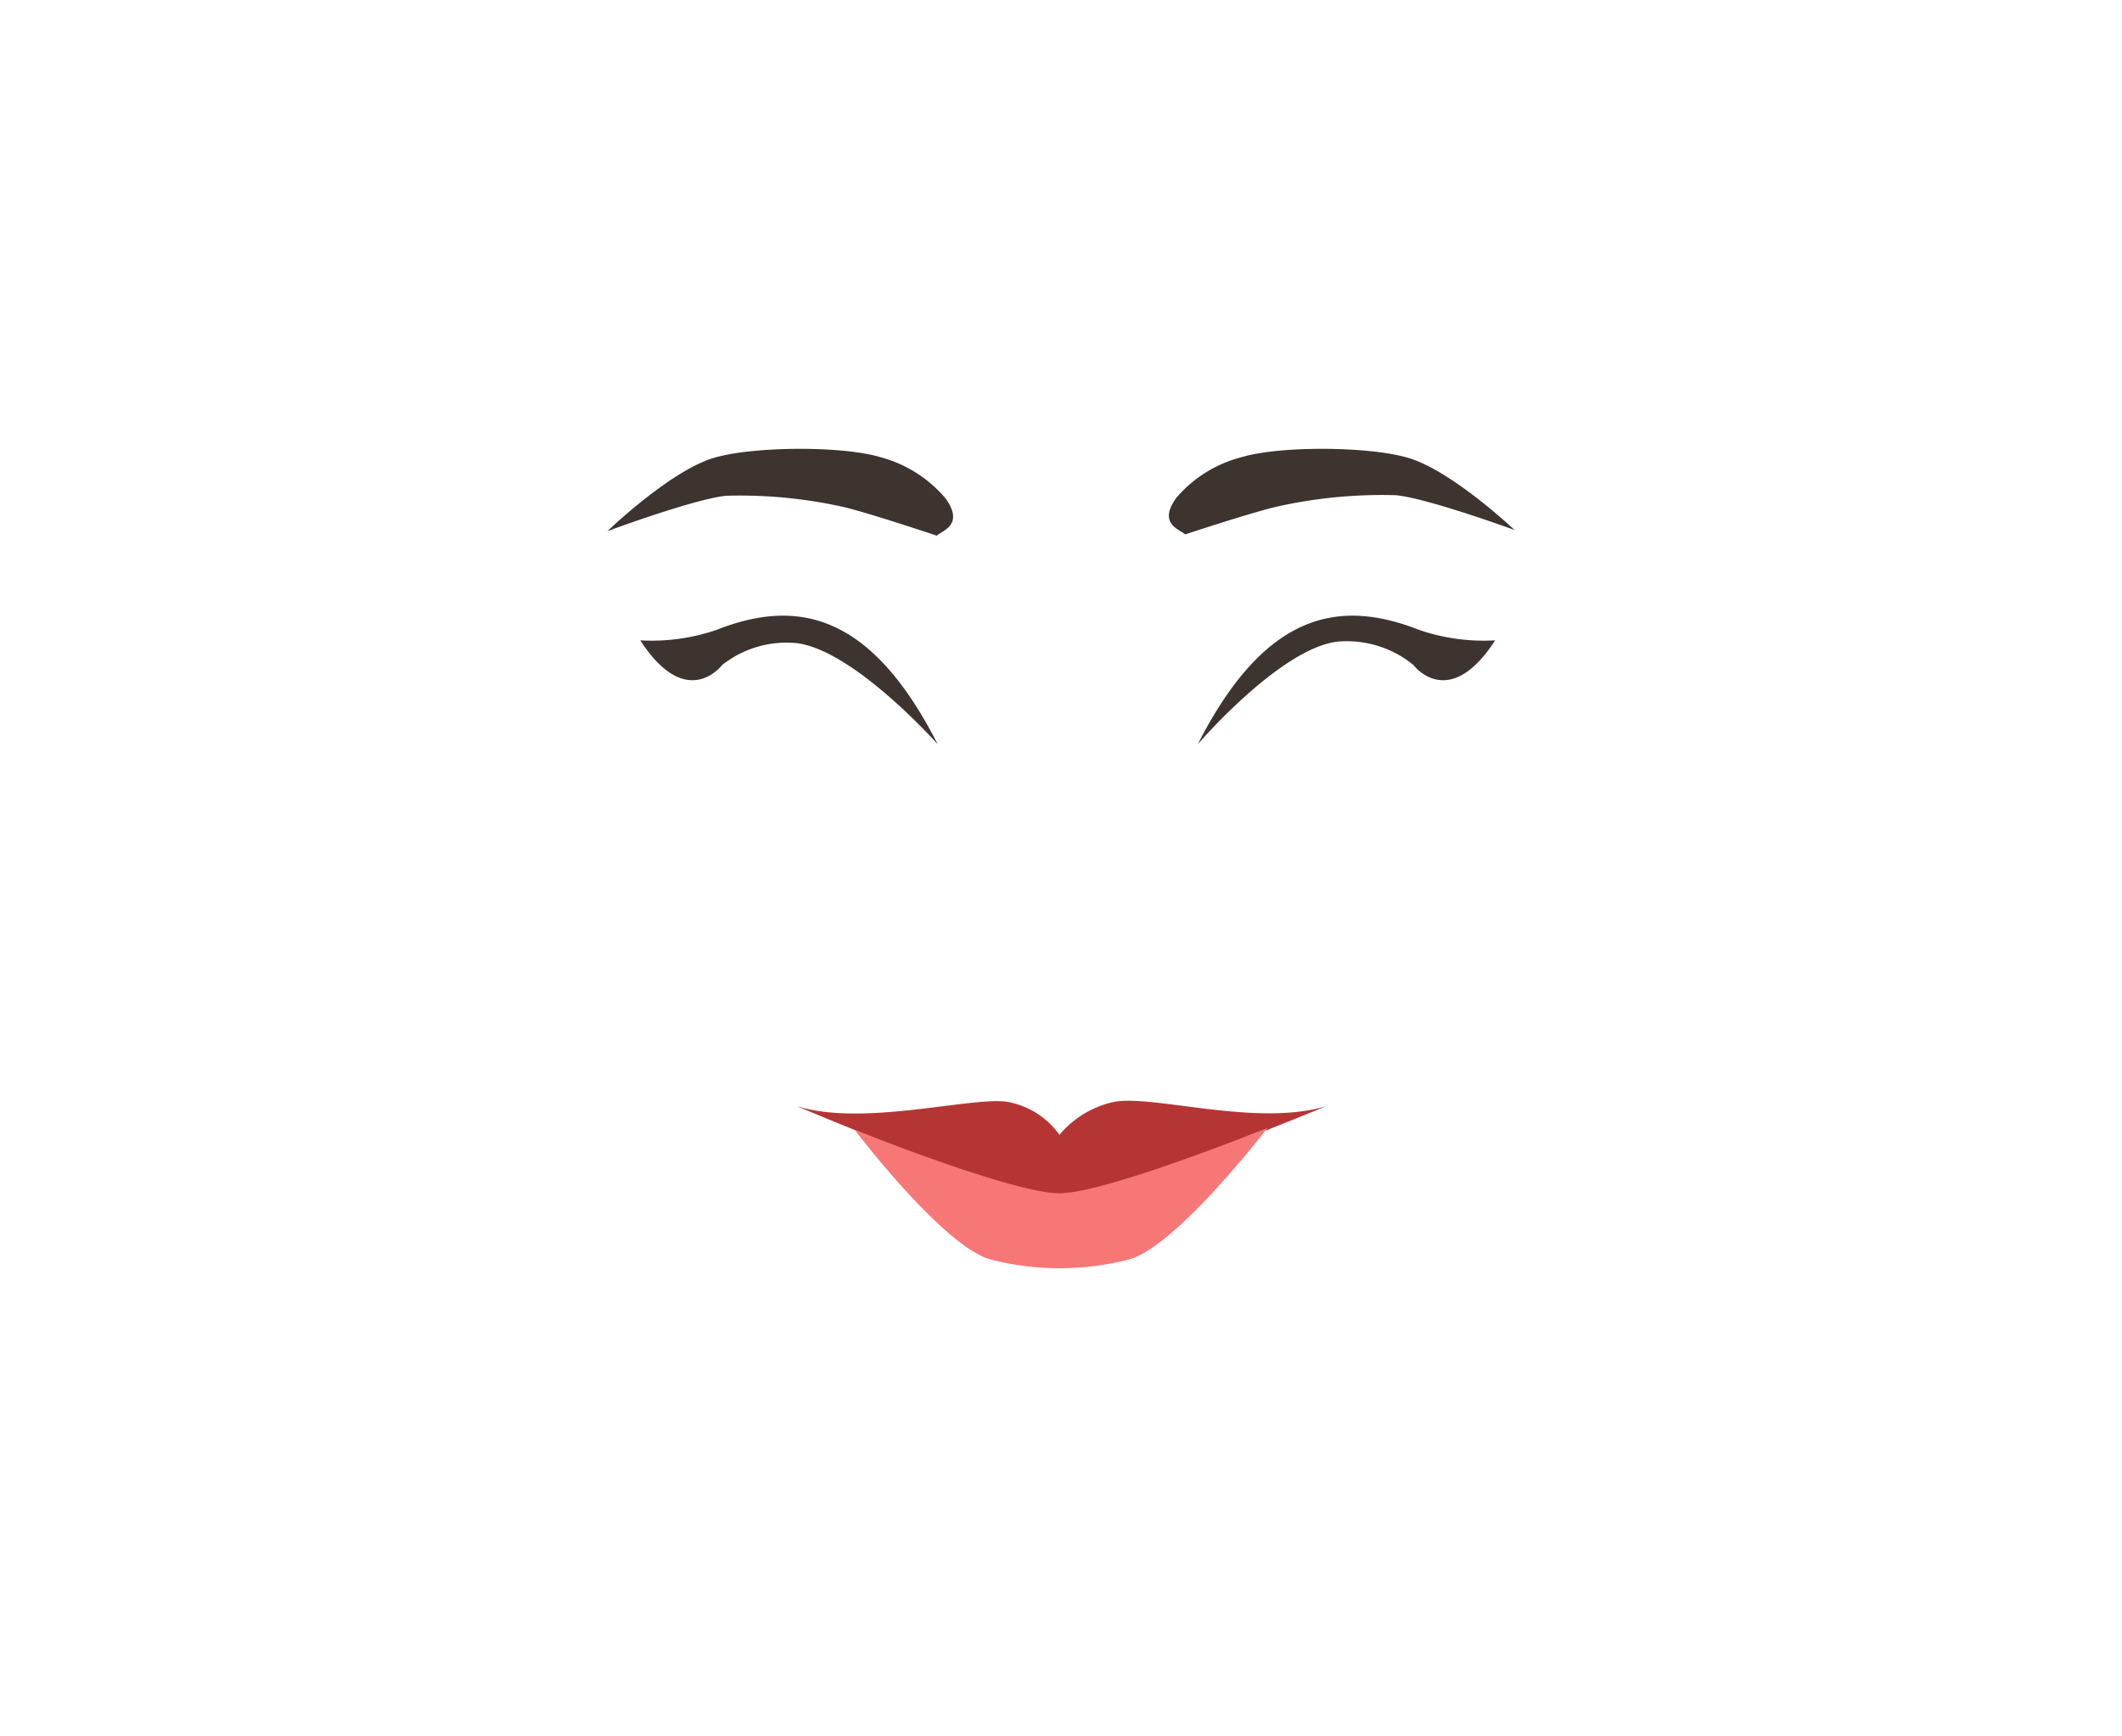 <svg xmlns="http://www.w3.org/2000/svg" viewBox="0 0 150 122.67"><defs><style>.cls-1{fill:#3d332f;}.cls-2{fill:#b53535;}.cls-3{fill:#f77777;}</style></defs><g id="Calque_3" data-name="Calque 3"><path class="cls-1" d="M84.67,52.6s5.8-6.76,9.87-7.25A7.43,7.43,0,0,1,99.91,47s2.49,3.34,5.78-1.74a14.09,14.09,0,0,1-5.38-.74C94.57,42.26,89.38,43.36,84.67,52.6Z"/><path class="cls-1" d="M66.22,37.86c.41-.37,1.94-.76.64-2.61a9.08,9.08,0,0,0-4.6-2.93c-2.7-.82-8.9-.77-11.65,0-3.1.82-7.67,5.22-7.67,5.22s6.15-2.28,8.39-2.5a33.57,33.57,0,0,1,8.19.77C61.17,36.17,66.22,37.86,66.22,37.86Z"/><path class="cls-1" d="M83.78,37.77c-.41-.36-1.94-.75-.64-2.57a9,9,0,0,1,4.6-2.88c2.7-.82,8.9-.77,11.65,0,3.1.81,7.67,5.14,7.67,5.14s-6.15-2.25-8.39-2.46a34.06,34.06,0,0,0-8.19.76C88.83,36.1,83.78,37.77,83.78,37.77Z"/><path class="cls-2" d="M93.75,78.18s-15.56,6.48-18.86,6.48-18.57-6.48-18.57-6.48c4.89,1.54,13-.88,15.18-.24a5.73,5.73,0,0,1,3.39,2.27,6.93,6.93,0,0,1,3.61-2.27C81,77.2,88.72,79.72,93.75,78.18Z"/><path class="cls-3" d="M89.59,79.72S83,88.33,79.67,89.05a19.5,19.5,0,0,1-9.52,0c-3.31-.72-9.74-9.2-9.74-9.2s11.17,4.49,14.47,4.49S89.59,79.72,89.59,79.72Z"/><path class="cls-1" d="M66.28,52.6S60.42,46,56.35,45.46A7.34,7.34,0,0,0,51.05,47s-2.5,3.34-5.79-1.74a14.15,14.15,0,0,0,5.39-.74C56.39,42.26,61.58,43.36,66.28,52.6Z"/></g></svg>